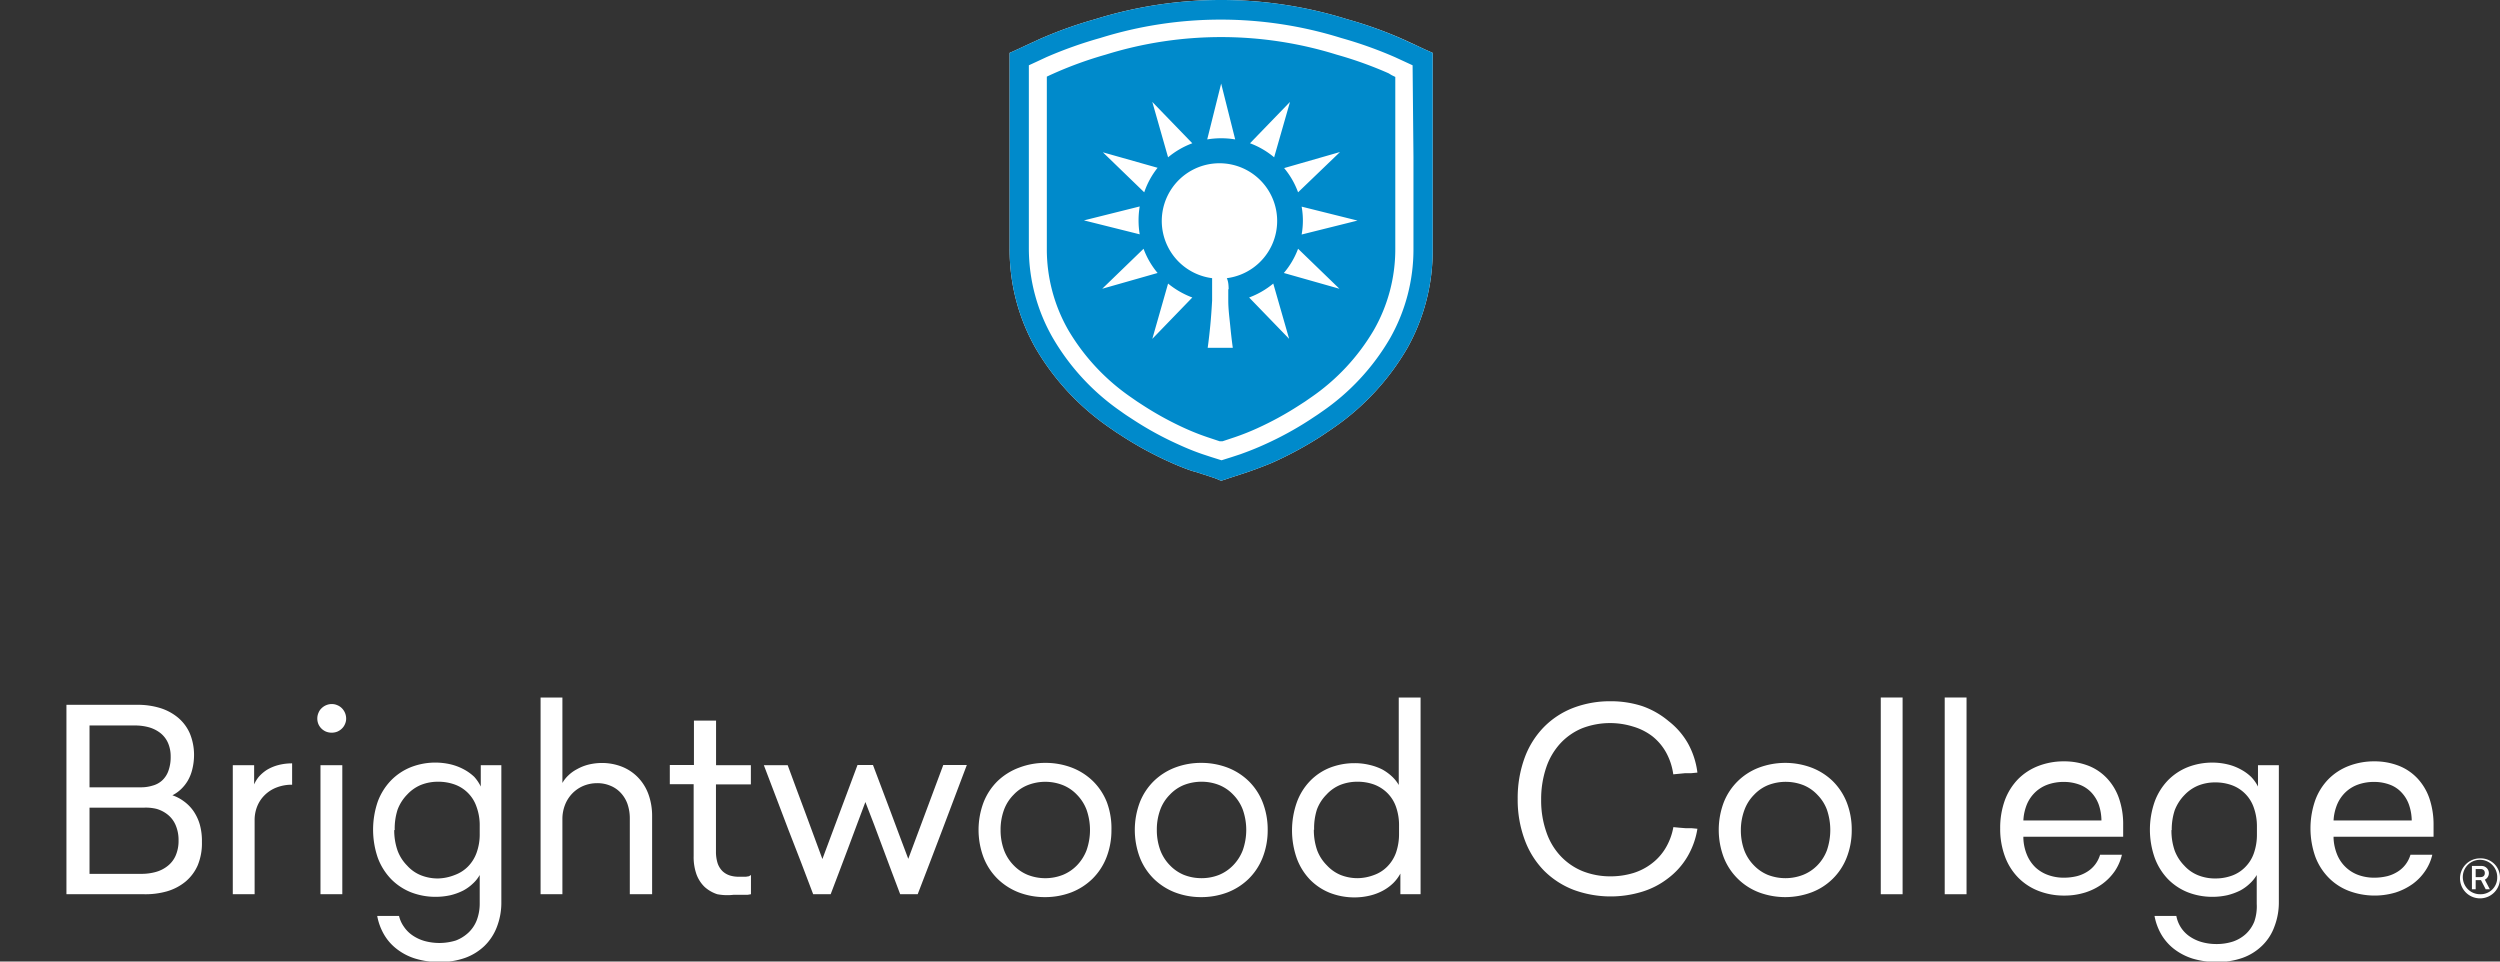 <svg xmlns="http://www.w3.org/2000/svg" viewBox="0 0 260 100"><rect x="0" y="0" width="260" height="100" fill="#333333" stroke="none"/><defs><style>.a{fill:#fff;}.b{fill:#008acb;}</style></defs><title>footer-logo</title><path class="a" d="M14.3,73.3a7.92,7.92,0,0,1,2.34.33,5.39,5.39,0,0,1,1.87,1,4.49,4.49,0,0,1,1.23,1.64,5.82,5.82,0,0,1,.44,2.3A6.17,6.17,0,0,1,20,80a4.41,4.41,0,0,1-.47,1.19,4.07,4.07,0,0,1-.72.9,3.79,3.79,0,0,1-.88.62,4.22,4.22,0,0,1,1.17.61,4.28,4.28,0,0,1,1,1,4.91,4.91,0,0,1,.67,1.4A6.32,6.32,0,0,1,21,87.57,6,6,0,0,1,20.56,90a4.63,4.63,0,0,1-1.28,1.7,5.42,5.42,0,0,1-1.92,1A8.14,8.14,0,0,1,15,93H6.91V73.3H14.3Zm-5,8.58h5.36a4,4,0,0,0,1.22-.18,2.34,2.34,0,0,0,1-.55,2.46,2.46,0,0,0,.64-1,4.18,4.18,0,0,0,.23-1.46,3.47,3.47,0,0,0-.28-1.43,2.69,2.69,0,0,0-.76-1,3.48,3.48,0,0,0-1.18-.61,5.39,5.39,0,0,0-1.5-.2H9.31v6.44Zm0,9h5.38a5.55,5.55,0,0,0,1.5-.19,3.46,3.46,0,0,0,1.23-.61A2.79,2.79,0,0,0,18.26,89a3.82,3.82,0,0,0,.31-1.59,3.92,3.92,0,0,0-.31-1.61,2.8,2.8,0,0,0-.82-1.08,3.33,3.33,0,0,0-1.17-.6A4.75,4.75,0,0,0,14.91,84H9.31V90.9Z"/><path class="a" d="M30.38,81.61a4.37,4.37,0,0,0-1.62.29,3.57,3.57,0,0,0-1.23.79,3.43,3.43,0,0,0-.78,1.17,3.82,3.82,0,0,0-.27,1.45V93H24.21V79.58h2.22v2a3.36,3.36,0,0,1,.5-.81,4.08,4.08,0,0,1,.82-.7,4.48,4.48,0,0,1,1.15-.49,5.59,5.59,0,0,1,1.48-.19v2.19Z"/><path class="a" d="M36,74.73a1.35,1.35,0,0,1-.12.57,1.4,1.4,0,0,1-.32.47,1.55,1.55,0,0,1-.48.32,1.61,1.61,0,0,1-1.17,0,1.5,1.5,0,0,1-.8-.79,1.52,1.52,0,0,1-.11-.57,1.45,1.45,0,0,1,.12-.59,1.31,1.31,0,0,1,.32-.48,1.53,1.53,0,0,1,1.06-.44,1.43,1.43,0,0,1,.58.12,1.39,1.39,0,0,1,.48.32A1.53,1.53,0,0,1,36,74.73ZM33.33,93V79.58H35.6V93H33.33Z"/><path class="a" d="M50,81.8V79.58h2.14V93.8a7,7,0,0,1-.46,2.59,5.45,5.45,0,0,1-1.31,2,5.69,5.69,0,0,1-2,1.23,7.76,7.76,0,0,1-2.63.43,8.55,8.55,0,0,1-2.53-.35,6,6,0,0,1-1.94-1,5.17,5.17,0,0,1-1.33-1.51,6,6,0,0,1-.71-1.93h.56l.57,0,.57,0,.57,0A3.18,3.18,0,0,0,42,96.37a3.36,3.36,0,0,0,.92.92,4.28,4.28,0,0,0,1.26.58,5.81,5.81,0,0,0,3.23-.06A4,4,0,0,0,48.71,97a3.54,3.54,0,0,0,.87-1.29A4.86,4.86,0,0,0,49.89,94V91a3.57,3.57,0,0,1-.72.9,4.46,4.46,0,0,1-1,.72,6.13,6.13,0,0,1-1.31.48,7.13,7.13,0,0,1-1.57.17,7,7,0,0,1-2.57-.48,6,6,0,0,1-2.06-1.38,6.41,6.41,0,0,1-1.37-2.2,9,9,0,0,1,0-5.85,6.36,6.36,0,0,1,1.37-2.19,6,6,0,0,1,2.06-1.38,7,7,0,0,1,4.18-.29,5.74,5.74,0,0,1,1.35.52,5,5,0,0,1,1.07.77A4.28,4.28,0,0,1,50,81.8Zm-9,4.53a6.35,6.35,0,0,0,.35,2.14,4.36,4.36,0,0,0,1,1.56,3.84,3.84,0,0,0,1.43,1,4.75,4.75,0,0,0,1.79.33A5,5,0,0,0,47.29,91a3.73,3.73,0,0,0,1.37-.87,3.93,3.93,0,0,0,.9-1.43,5.59,5.59,0,0,0,.33-2v-.79a5.57,5.57,0,0,0-.33-2,3.73,3.73,0,0,0-2.27-2.32,5,5,0,0,0-1.72-.29,4.75,4.75,0,0,0-1.79.33,4.1,4.1,0,0,0-1.43,1,4.49,4.49,0,0,0-1,1.57A6.42,6.42,0,0,0,41.05,86.33Z"/><path class="a" d="M58.49,81.43a3.28,3.28,0,0,1,.6-.77A3.84,3.84,0,0,1,60,80a4.85,4.85,0,0,1,1.16-.47,5.85,5.85,0,0,1,1.44-.18,5.67,5.67,0,0,1,2.09.39,4.78,4.78,0,0,1,1.65,1.1,4.94,4.94,0,0,1,1.09,1.74,6.58,6.58,0,0,1,.39,2.29V93H65.5V85.15a4.63,4.63,0,0,0-.24-1.53,3.31,3.31,0,0,0-.7-1.16,3,3,0,0,0-1.07-.74,3.45,3.45,0,0,0-1.39-.27,3.71,3.71,0,0,0-1.47.3,3.51,3.51,0,0,0-1.14.8,3.56,3.56,0,0,0-.74,1.19,4,4,0,0,0-.26,1.43V93H56.22V72.54h2.27v8.89Z"/><path class="a" d="M78.1,91v2l-.35.06-.41,0-.48,0h-.58A5.54,5.54,0,0,1,74.6,93a3.6,3.6,0,0,1-1.32-.76,3.5,3.5,0,0,1-.85-1.32,5.39,5.39,0,0,1-.29-1.9V81.56H69.66v-2h2.51V74.94h2.3v4.64h3.62v2H74.46v3.49l0,1.75v1.75a3.9,3.9,0,0,0,.18,1.23,2.12,2.12,0,0,0,.51.81,2,2,0,0,0,.76.44,3,3,0,0,0,.92.13h.4l.35,0,.31-.05Z"/><path class="a" d="M93.62,93l-.91-2.41-.9-2.41-.9-2.41L90,83.41l-.9,2.4-.9,2.41-.91,2.41L86.39,93H84.57l-1.28-3.37L82,86.31l-1.28-3.37-1.28-3.36h2.48l.9,2.44.91,2.44.9,2.44.9,2.44.91-2.44.91-2.44L88.27,82l.91-2.44h1.61L91.71,82l.92,2.44.91,2.44.92,2.44.91-2.44.91-2.44L97.19,82l.91-2.44h2.45l-1.27,3.36L98,86.31l-1.28,3.36L95.44,93H93.62Z"/><path class="a" d="M115.59,86.31a7.75,7.75,0,0,1-.53,2.89,6.36,6.36,0,0,1-1.46,2.21,6.52,6.52,0,0,1-2.19,1.4,7.65,7.65,0,0,1-2.73.49,7.57,7.57,0,0,1-2.73-.49,6.52,6.52,0,0,1-2.19-1.4,6.36,6.36,0,0,1-1.46-2.21,8.14,8.14,0,0,1,0-5.78,6.32,6.32,0,0,1,1.46-2.2A6.49,6.49,0,0,1,106,79.83a7.57,7.57,0,0,1,2.73-.49,7.65,7.65,0,0,1,2.73.49,6.49,6.49,0,0,1,2.19,1.39,6.32,6.32,0,0,1,1.46,2.2A7.75,7.75,0,0,1,115.59,86.31Zm-11.53,0a6.06,6.06,0,0,0,.36,2.11,4.48,4.48,0,0,0,1,1.57,4.24,4.24,0,0,0,1.47,1,5,5,0,0,0,3.64,0A4.34,4.34,0,0,0,112,90a4.63,4.63,0,0,0,1-1.57,6.36,6.36,0,0,0,0-4.22,4.49,4.49,0,0,0-1-1.56,4.17,4.17,0,0,0-1.47-1,5,5,0,0,0-3.64,0,4.08,4.08,0,0,0-1.47,1,4.34,4.34,0,0,0-1,1.56A6,6,0,0,0,104.06,86.31Z"/><path class="a" d="M131.84,86.31a7.75,7.75,0,0,1-.53,2.89,6.36,6.36,0,0,1-1.46,2.21,6.52,6.52,0,0,1-2.19,1.4,7.65,7.65,0,0,1-2.73.49,7.57,7.57,0,0,1-2.73-.49,6.52,6.52,0,0,1-2.19-1.4,6.36,6.36,0,0,1-1.46-2.21,8.14,8.14,0,0,1,0-5.78,6.32,6.32,0,0,1,1.46-2.2,6.49,6.49,0,0,1,2.19-1.39,7.57,7.57,0,0,1,2.73-.49,7.65,7.65,0,0,1,2.73.49,6.49,6.49,0,0,1,2.19,1.39,6.32,6.32,0,0,1,1.46,2.2A7.75,7.75,0,0,1,131.84,86.31Zm-11.53,0a6.06,6.06,0,0,0,.36,2.11,4.48,4.48,0,0,0,1,1.57,4.29,4.29,0,0,0,1.46,1,5,5,0,0,0,1.83.34,4.91,4.91,0,0,0,1.82-.34,4.34,4.34,0,0,0,1.47-1,4.63,4.63,0,0,0,1-1.57,6.36,6.36,0,0,0,0-4.22,4.49,4.49,0,0,0-1-1.56,4.17,4.17,0,0,0-1.47-1,4.91,4.91,0,0,0-1.82-.34,5,5,0,0,0-1.83.34,4.13,4.13,0,0,0-1.46,1,4.34,4.34,0,0,0-1,1.56A6,6,0,0,0,120.31,86.31Z"/><path class="a" d="M145.64,93V90.85a4.28,4.28,0,0,1-.75,1,4.83,4.83,0,0,1-1.07.78,5.56,5.56,0,0,1-1.35.51,6.83,6.83,0,0,1-1.61.19,7,7,0,0,1-2.57-.48,6,6,0,0,1-2.06-1.38,6.34,6.34,0,0,1-1.36-2.19,8.78,8.78,0,0,1,0-5.84,6.29,6.29,0,0,1,1.36-2.2,5.91,5.91,0,0,1,2.06-1.39,7,7,0,0,1,2.57-.48,6.5,6.5,0,0,1,1.57.18,5.88,5.88,0,0,1,1.32.47,5,5,0,0,1,1,.72,3.75,3.75,0,0,1,.72.9V72.54h2.27V93h-2.13Zm-9-6.73a6.42,6.42,0,0,0,.34,2.15A4.4,4.4,0,0,0,138,90a4.05,4.05,0,0,0,1.43,1,4.79,4.79,0,0,0,1.79.33A5,5,0,0,0,142.9,91a3.65,3.65,0,0,0,1.37-.87,3.94,3.94,0,0,0,.91-1.44,5.91,5.91,0,0,0,.32-2v-.79a5.73,5.73,0,0,0-.32-2,3.78,3.78,0,0,0-.91-1.44,3.91,3.91,0,0,0-1.37-.87,5,5,0,0,0-1.72-.29,4.79,4.79,0,0,0-1.79.33,4.05,4.05,0,0,0-1.43,1,4.36,4.36,0,0,0-1,1.56A6.36,6.36,0,0,0,136.67,86.31Z"/><path class="a" d="M176.53,80.35l-.63.06-.63,0-.62.06-.63.06a6.52,6.52,0,0,0-.75-2.28,5.63,5.63,0,0,0-1.44-1.69,6.16,6.16,0,0,0-2-1,8.08,8.08,0,0,0-5.29.18,6.44,6.44,0,0,0-2.26,1.57,7,7,0,0,0-1.47,2.5,10.25,10.25,0,0,0-.53,3.36,9.92,9.92,0,0,0,.56,3.42,6.83,6.83,0,0,0,1.52,2.5,6.5,6.5,0,0,0,2.28,1.53,7.79,7.79,0,0,0,2.84.52,8.18,8.18,0,0,0,2.37-.34,6.11,6.11,0,0,0,1.94-1,5.62,5.62,0,0,0,1.43-1.6,6.44,6.44,0,0,0,.81-2.18l.62.06.63.05.63,0,.62.06a8.25,8.25,0,0,1-1.06,2.94,7.72,7.72,0,0,1-2,2.22,8.38,8.38,0,0,1-2.69,1.39,11.17,11.17,0,0,1-7.11-.19,8.86,8.86,0,0,1-3.09-2,9,9,0,0,1-2-3.18,11.94,11.94,0,0,1-.74-4.29,12.16,12.16,0,0,1,.73-4.29,9,9,0,0,1,2-3.18,8.64,8.64,0,0,1,3.07-2,10.72,10.72,0,0,1,3.86-.68,10.58,10.58,0,0,1,3.28.5A8.72,8.72,0,0,1,173.54,75a7.83,7.83,0,0,1,2,2.3A8.37,8.37,0,0,1,176.53,80.35Z"/><path class="a" d="M192.58,86.31a7.75,7.75,0,0,1-.53,2.89,6.3,6.3,0,0,1-3.66,3.61,7.82,7.82,0,0,1-5.45,0,6.37,6.37,0,0,1-3.66-3.61,8.14,8.14,0,0,1,0-5.78,6.34,6.34,0,0,1,3.66-3.59,7.82,7.82,0,0,1,5.45,0,6.54,6.54,0,0,1,2.2,1.39,6.46,6.46,0,0,1,1.46,2.2A7.75,7.75,0,0,1,192.58,86.31Zm-11.53,0a6.06,6.06,0,0,0,.35,2.11,4.5,4.5,0,0,0,1,1.57,4.29,4.29,0,0,0,1.46,1,5.07,5.07,0,0,0,3.65,0A4.29,4.29,0,0,0,189,90a4.5,4.5,0,0,0,1-1.57,6.54,6.54,0,0,0,0-4.22,4.37,4.37,0,0,0-1-1.56,4.13,4.13,0,0,0-1.46-1,5.07,5.07,0,0,0-3.65,0,4.13,4.13,0,0,0-1.46,1,4.37,4.37,0,0,0-1,1.56A6,6,0,0,0,181.05,86.31Z"/><path class="a" d="M195.6,93V72.54h2.27V93H195.6Z"/><path class="a" d="M202.25,93V72.54h2.27V93h-2.27Z"/><path class="a" d="M210.43,87.18a4.94,4.94,0,0,0,.38,1.74,3.86,3.86,0,0,0,.89,1.3A3.78,3.78,0,0,0,213,91a4.74,4.74,0,0,0,1.64.28,5.76,5.76,0,0,0,1.36-.16,3.78,3.78,0,0,0,1.1-.48,3.06,3.06,0,0,0,.81-.75,3.18,3.18,0,0,0,.5-1l.57,0,.57,0,.56,0,.57,0a5.1,5.1,0,0,1-.73,1.69,5.59,5.59,0,0,1-1.31,1.35,6.19,6.19,0,0,1-1.78.89,7.16,7.16,0,0,1-2.17.32,7.24,7.24,0,0,1-2.67-.48,6,6,0,0,1-2.11-1.37,6.21,6.21,0,0,1-1.39-2.2,8.2,8.2,0,0,1-.5-2.94,8.39,8.39,0,0,1,.49-2.94,6.29,6.29,0,0,1,1.38-2.19,6,6,0,0,1,2.1-1.36,7.3,7.3,0,0,1,2.65-.48,7,7,0,0,1,2.59.47,5.32,5.32,0,0,1,1.94,1.34,5.81,5.81,0,0,1,1.22,2.08,8.2,8.2,0,0,1,.42,2.71v1.24H210.43Zm0-1.85h8.12a5.19,5.19,0,0,0-.27-1.62,3.7,3.7,0,0,0-.75-1.26,3.27,3.27,0,0,0-1.22-.83,4.63,4.63,0,0,0-1.69-.3,4.9,4.9,0,0,0-1.61.26,3.71,3.71,0,0,0-1.3.77,3.79,3.79,0,0,0-.89,1.25A5.06,5.06,0,0,0,210.43,85.33Z"/><path class="a" d="M234.83,81.8V79.58H237V93.8a7,7,0,0,1-.47,2.59,5.2,5.2,0,0,1-1.31,2,5.64,5.64,0,0,1-2,1.23,7.84,7.84,0,0,1-2.63.43,8.66,8.66,0,0,1-2.54-.35,6.23,6.23,0,0,1-1.94-1,5.32,5.32,0,0,1-1.33-1.51,6,6,0,0,1-.71-1.93h.57l.57,0,.56,0,.57,0a3.3,3.3,0,0,0,1.4,2.14,4.28,4.28,0,0,0,1.26.58,5.62,5.62,0,0,0,1.51.2,5.49,5.49,0,0,0,1.72-.26,3.81,3.81,0,0,0,1.34-.79,3.57,3.57,0,0,0,.88-1.29A4.86,4.86,0,0,0,234.7,94V91a3.85,3.85,0,0,1-.73.9,4.61,4.61,0,0,1-1,.72,6.43,6.43,0,0,1-1.32.48,7.06,7.06,0,0,1-1.57.17,7,7,0,0,1-2.57-.48,6,6,0,0,1-2.06-1.38,6.39,6.39,0,0,1-1.36-2.2,8.81,8.81,0,0,1,0-5.85,6.34,6.34,0,0,1,1.36-2.19,6,6,0,0,1,2.06-1.38,7,7,0,0,1,2.57-.48,6.83,6.83,0,0,1,1.61.19,5.42,5.42,0,0,1,1.35.52,4.8,4.8,0,0,1,1.07.77A4.06,4.06,0,0,1,234.83,81.8Zm-9,4.53a6.36,6.36,0,0,0,.34,2.14,4.5,4.5,0,0,0,1,1.56,3.88,3.88,0,0,0,1.44,1,4.7,4.7,0,0,0,1.78.33,5,5,0,0,0,1.72-.29,3.65,3.65,0,0,0,1.37-.87,3.82,3.82,0,0,0,.91-1.43,5.82,5.82,0,0,0,.33-2v-.79a5.8,5.8,0,0,0-.33-2,3.78,3.78,0,0,0-2.28-2.32,5,5,0,0,0-1.72-.29,4.7,4.7,0,0,0-1.78.33,4.14,4.14,0,0,0-1.44,1,4.65,4.65,0,0,0-1,1.57A6.42,6.42,0,0,0,225.86,86.33Z"/><path class="a" d="M242.69,87.18a5.17,5.17,0,0,0,.39,1.74A3.77,3.77,0,0,0,245.27,91a4.84,4.84,0,0,0,1.65.28,5.83,5.83,0,0,0,1.36-.16,3.78,3.78,0,0,0,1.1-.48,3.06,3.06,0,0,0,.81-.75,3.18,3.18,0,0,0,.5-1l.56,0,.57,0,.57,0,.57,0a4.92,4.92,0,0,1-.74,1.69,5.37,5.37,0,0,1-1.3,1.35,6.45,6.45,0,0,1-1.78.89,7.6,7.6,0,0,1-4.84-.16,5.88,5.88,0,0,1-2.11-1.37,6.24,6.24,0,0,1-1.4-2.2,8.89,8.89,0,0,1,0-5.88,6.15,6.15,0,0,1,1.38-2.19,6,6,0,0,1,2.1-1.36,7.3,7.3,0,0,1,2.65-.48,6.94,6.94,0,0,1,2.58.47,5.35,5.35,0,0,1,1.95,1.34,5.81,5.81,0,0,1,1.22,2.08,8.47,8.47,0,0,1,.42,2.71v1.24h-10.4Zm0-1.85h8.13a5.18,5.18,0,0,0-.28-1.62,3.55,3.55,0,0,0-.75-1.26,3.15,3.15,0,0,0-1.21-.83,4.63,4.63,0,0,0-1.69-.3,4.9,4.9,0,0,0-1.61.26,3.71,3.71,0,0,0-1.3.77,3.79,3.79,0,0,0-.89,1.25A5.05,5.05,0,0,0,242.69,85.33Z"/><path class="a" d="M148.12,5.11l-.85-.4L146,4.12A43,43,0,0,0,140.1,2a43.94,43.94,0,0,0-26.21,0A43.51,43.51,0,0,0,108,4.12l-1.28.59-.85.4L105,5.5V25.87a20.74,20.74,0,0,0,2.65,10.25,25.82,25.82,0,0,0,7.76,8.37l.66.46.67.43a37.37,37.37,0,0,0,5,2.71c1.36.61,2.34.94,2.65,1l.77.25.77.25.44.15L127,50l.64-.21.45-.15.76-.25.77-.25c.31-.11,1.29-.44,2.65-1a38.09,38.09,0,0,0,5-2.69l.69-.46.66-.45a25.82,25.82,0,0,0,7.76-8.37A20.74,20.74,0,0,0,149,25.87V5.5Z"/><path class="b" d="M148.12,5.11l-.85-.4-.65-.29-.64-.3A43,43,0,0,0,140.1,2a43.94,43.94,0,0,0-26.21,0A43.51,43.51,0,0,0,108,4.12l-.64.3-.64.29-.85.4L105,5.5V25.87a20.74,20.74,0,0,0,2.65,10.25,25.82,25.82,0,0,0,7.76,8.37l.66.46.67.43a37.37,37.37,0,0,0,5,2.71c1.36.61,2.34.94,2.65,1l.77.25.77.25.44.15L127,50l.64-.21.45-.15.76-.25.77-.25c.31-.11,1.29-.44,2.65-1a38.09,38.09,0,0,0,5-2.69l.69-.46.66-.45a25.82,25.82,0,0,0,7.76-8.37A20.74,20.74,0,0,0,149,25.87V5.5ZM147,16.33v9.54a18.74,18.74,0,0,1-2.44,9.32,23.75,23.75,0,0,1-7.12,7.65c-.2.14-.41.29-.63.43l-.65.43a34.68,34.68,0,0,1-4.65,2.53c-1.28.58-2.19.89-2.48,1l-.91.3-1.08.34-1.08-.34-.91-.3c-.29-.1-1.2-.41-2.48-1a34,34,0,0,1-4.67-2.55l-.63-.41c-.21-.14-.42-.28-.62-.43a23.9,23.9,0,0,1-7.13-7.65A18.73,18.73,0,0,1,107,25.87V6.79l.91-.42.9-.42a43.76,43.76,0,0,1,5.62-2,42,42,0,0,1,25.05,0,43.24,43.24,0,0,1,5.61,2l.91.42.91.42Zm-2.59-8.71A40.69,40.69,0,0,0,139,5.68a40.4,40.4,0,0,0-24,0,40.2,40.2,0,0,0-5.37,1.94l-.38.17-.38.18v17.9a16.92,16.92,0,0,0,2.24,8.47,22.14,22.14,0,0,0,6.55,7l.59.41.6.39a33.47,33.47,0,0,0,4.4,2.41,24.6,24.6,0,0,0,2.33.92l.63.21.63.21.15,0,.16,0,.63-.21.63-.21a24.88,24.88,0,0,0,2.32-.92,33.22,33.22,0,0,0,4.39-2.4l.62-.4.59-.41a22,22,0,0,0,6.54-7,16.92,16.92,0,0,0,2.24-8.47V8l-.37-.18Zm-5.05,8.19L135,20a8.41,8.41,0,0,0-1.45-2.52Zm-5.2-5.21-1.65,5.76A8.51,8.51,0,0,0,130,14.9ZM127,8.69l1.46,5.81a8.81,8.81,0,0,0-1.46-.12,8.69,8.69,0,0,0-1.45.12ZM124,14.9a8.69,8.69,0,0,0-2.52,1.46l-1.64-5.76Zm-3.61,2.55A8.44,8.44,0,0,0,119,20l-4.3-4.16Zm-7.66,5.47,5.8-1.45a8.82,8.82,0,0,0,0,2.9Zm1.9,7.11,4.3-4.16a8.44,8.44,0,0,0,1.46,2.52h0Zm5.21,5.21,1.64-5.75A8.9,8.9,0,0,0,124,30.94Zm7.9-5.16c0,.38,0,.77,0,1.17,0,.9.12,1.77.2,2.59s.17,1.61.27,2.33h-2.61c.1-.72.19-1.5.27-2.33s.14-1.69.19-2.59c0-.4,0-.79,0-1.17l0-1.15a6,6,0,1,1,1.53,0C127.76,29.31,127.77,29.69,127.78,30.08Zm2.17.86a8.71,8.71,0,0,0,2.51-1.45l1.65,5.75Zm3.61-2.55A8.41,8.41,0,0,0,135,25.87l4.3,4.16Zm1.85-4a8.15,8.15,0,0,0,0-2.9l5.81,1.45Z"/><path class="a" d="M260,91.27a2.08,2.08,0,1,1-2.07-2A2,2,0,0,1,260,91.27Zm-.29,0A1.79,1.79,0,1,0,257.92,93,1.72,1.72,0,0,0,259.71,91.27Zm-1.29.21.52,1h-.43l-.49-.95h-.55v.95h-.39V90.06h1a.75.75,0,0,1,.35,1.42Zm-.46-.26c.25,0,.46-.11.46-.42s-.21-.42-.46-.42h-.49v.84Z"/></svg>